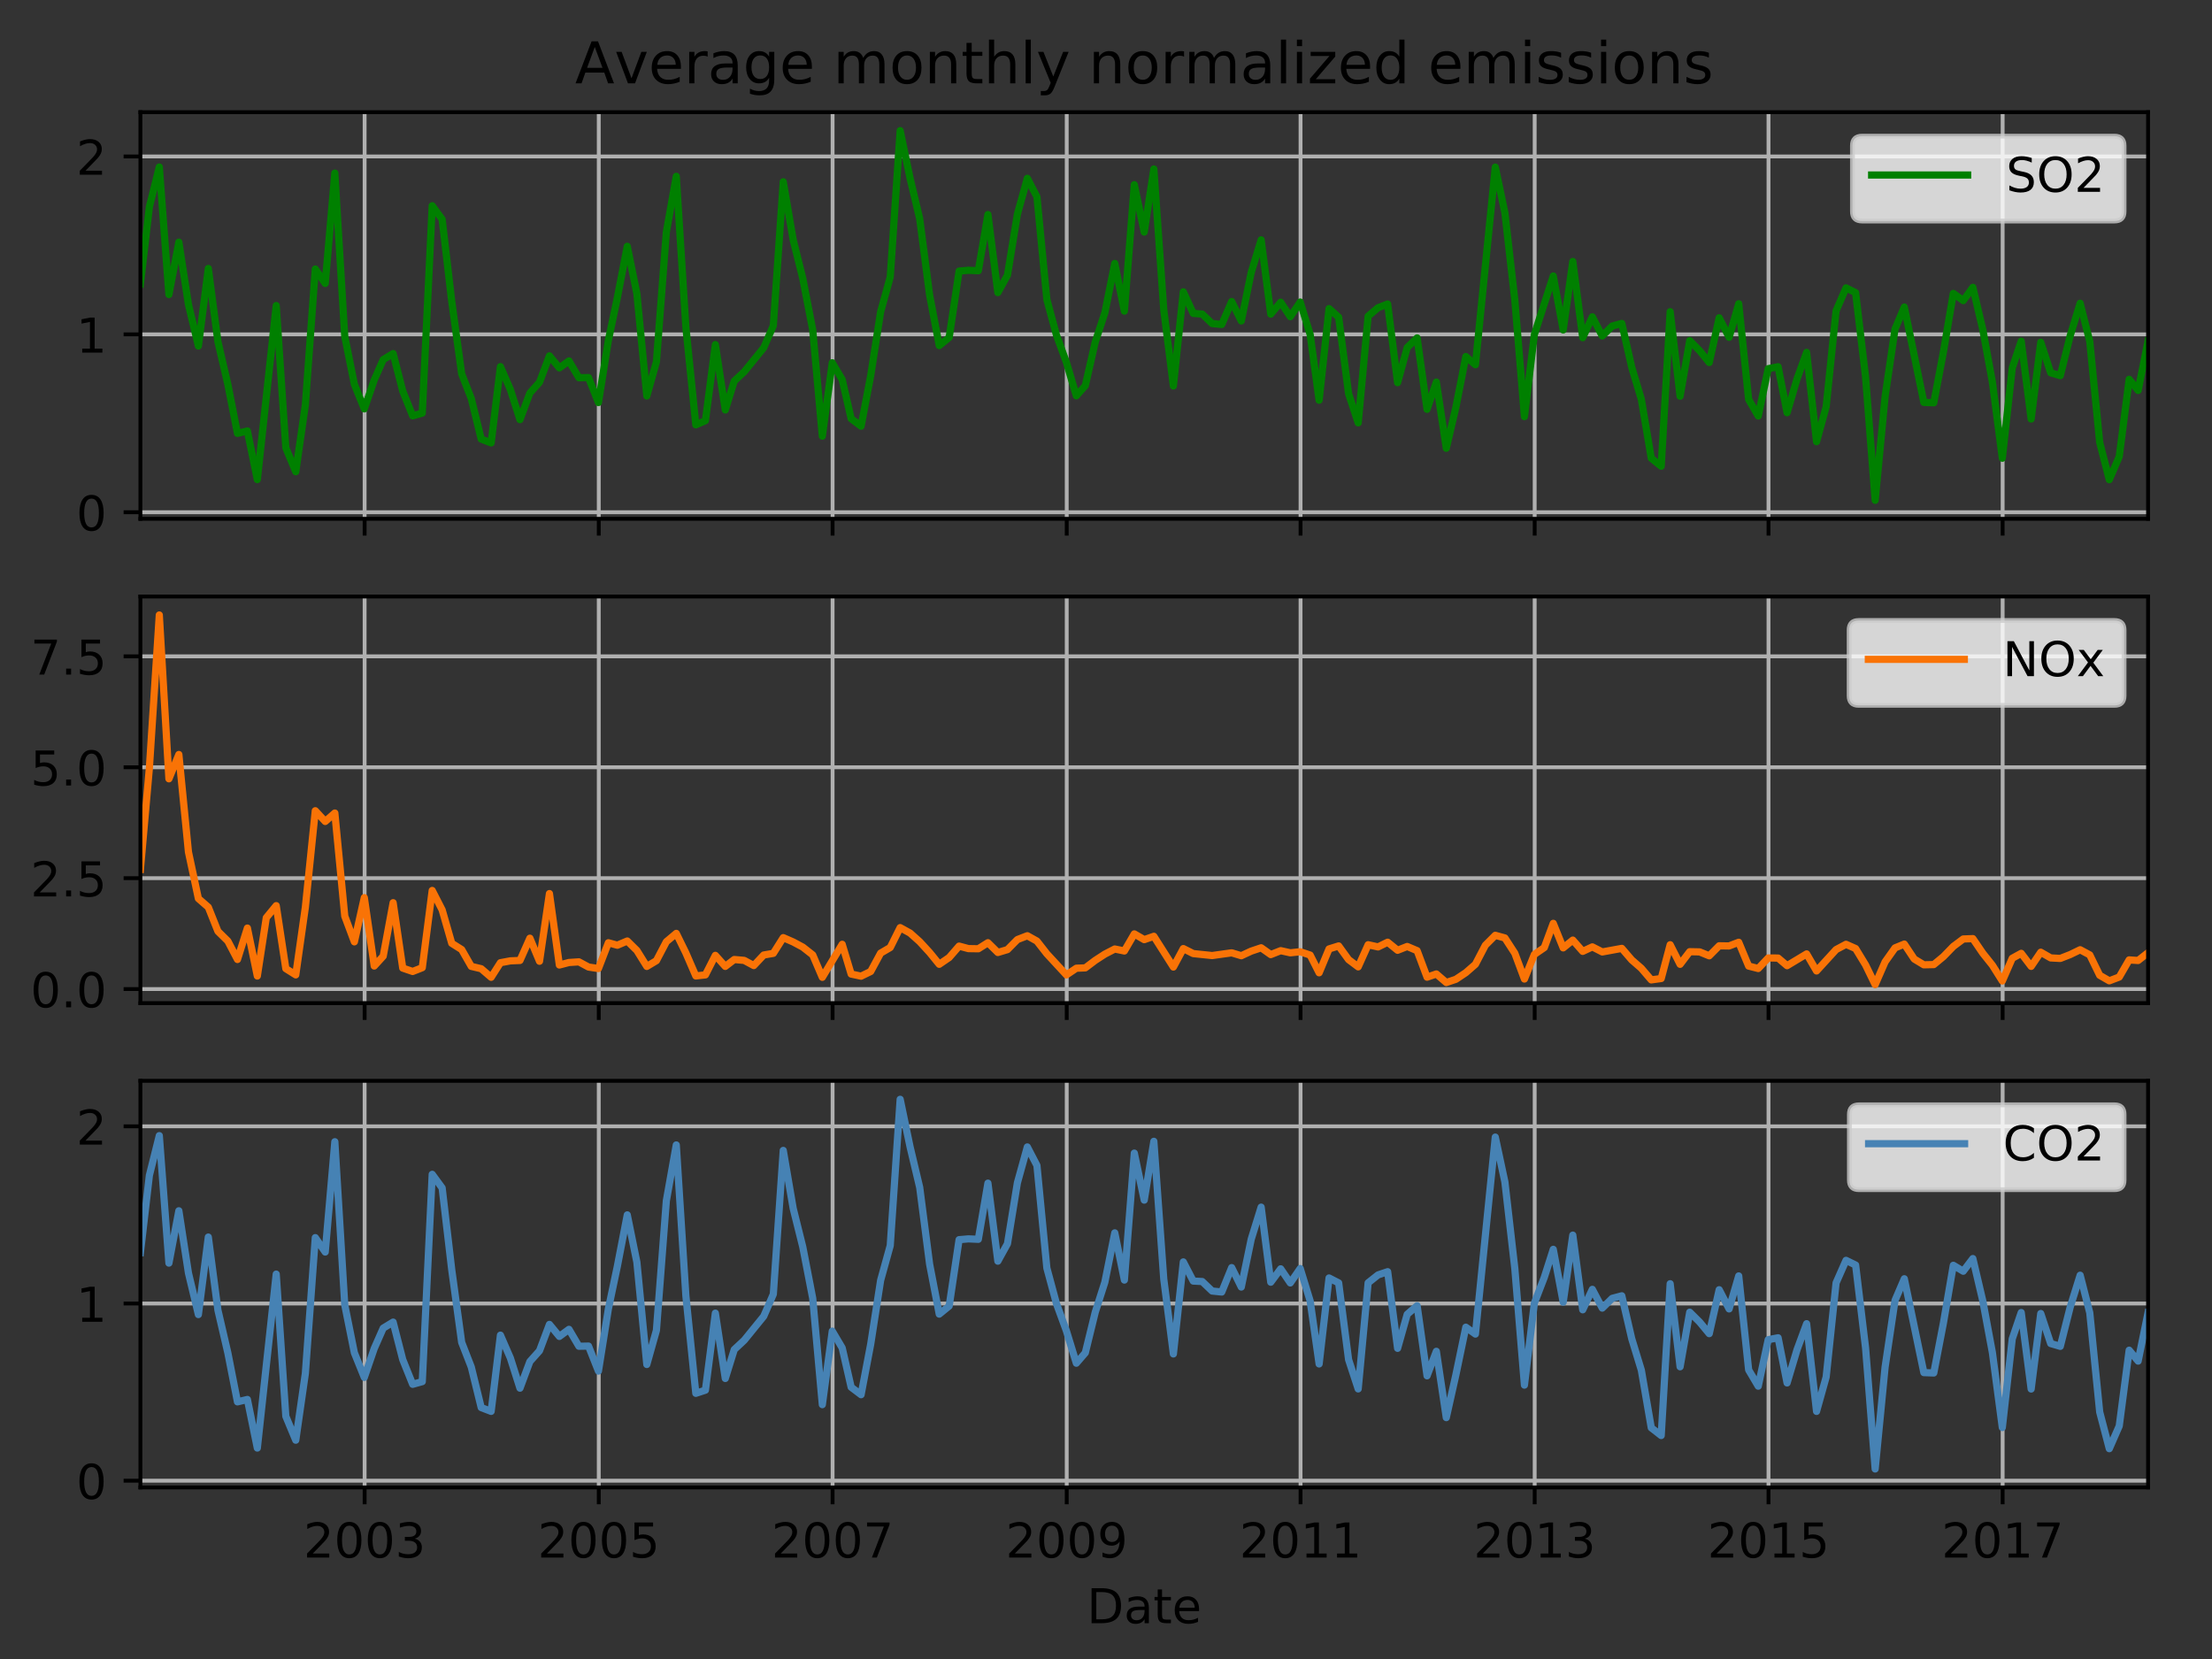 <?xml version="1.0" encoding="utf-8" standalone="no"?>
<!DOCTYPE svg PUBLIC "-//W3C//DTD SVG 1.1//EN"
  "http://www.w3.org/Graphics/SVG/1.1/DTD/svg11.dtd">
<!-- Created with matplotlib (http://matplotlib.org/) -->
<svg height="345.6pt" version="1.1" viewBox="0 0 460.8 345.6" width="460.8pt" xmlns="http://www.w3.org/2000/svg" xmlns:xlink="http://www.w3.org/1999/xlink">
 <rect x="0" y="0" width="460.8" height="345.6" fill="#333333" stroke="none"/>
 <defs>
  <style type="text/css">
*{stroke-linecap:butt;stroke-linejoin:round;}
  </style>
 </defs>
 <g id="figure_1">
  <g id="patch_1">
   <path d="M 0 345.6 
L 460.8 345.6 
L 460.8 0 
L 0 0 
z
" style="fill:none;"/>
  </g>
  <g id="axes_1">
   <g id="patch_2">
    <path d="M 29.25 108.075 
L 447.48 108.075 
L 447.48 23.365 
L 29.25 23.365 
z
" style="fill:none;"/>
   </g>
   <g id="matplotlib.axis_1">
    <g id="xtick_1">
     <g id="line2d_1">
      <path clip-path="url(#p7427ec3ec7)" d="M 75.957 108.075 
L 75.957 23.365 
" style="fill:none;stroke:#b0b0b0;stroke-linecap:square;stroke-width:0.8;"/>
     </g>
     <g id="line2d_2">
      <defs>
       <path d="M 0 0 
L 0 3.5 
" id="mab1654cab5" style="stroke:#000000;stroke-width:0.8;"/>
      </defs>
      <g>
       <use style="stroke:#000000;stroke-width:0.8;" x="75.957" xlink:href="#mab1654cab5" y="108.075"/>
      </g>
     </g>
    </g>
    <g id="xtick_2">
     <g id="line2d_3">
      <path clip-path="url(#p7427ec3ec7)" d="M 124.733 108.075 
L 124.733 23.365 
" style="fill:none;stroke:#b0b0b0;stroke-linecap:square;stroke-width:0.8;"/>
     </g>
     <g id="line2d_4">
      <g>
       <use style="stroke:#000000;stroke-width:0.8;" x="124.733" xlink:href="#mab1654cab5" y="108.075"/>
      </g>
     </g>
    </g>
    <g id="xtick_3">
     <g id="line2d_5">
      <path clip-path="url(#p7427ec3ec7)" d="M 173.442 108.075 
L 173.442 23.365 
" style="fill:none;stroke:#b0b0b0;stroke-linecap:square;stroke-width:0.8;"/>
     </g>
     <g id="line2d_6">
      <g>
       <use style="stroke:#000000;stroke-width:0.8;" x="173.442" xlink:href="#mab1654cab5" y="108.075"/>
      </g>
     </g>
    </g>
    <g id="xtick_4">
     <g id="line2d_7">
      <path clip-path="url(#p7427ec3ec7)" d="M 222.218 108.075 
L 222.218 23.365 
" style="fill:none;stroke:#b0b0b0;stroke-linecap:square;stroke-width:0.8;"/>
     </g>
     <g id="line2d_8">
      <g>
       <use style="stroke:#000000;stroke-width:0.8;" x="222.218" xlink:href="#mab1654cab5" y="108.075"/>
      </g>
     </g>
    </g>
    <g id="xtick_5">
     <g id="line2d_9">
      <path clip-path="url(#p7427ec3ec7)" d="M 270.927 108.075 
L 270.927 23.365 
" style="fill:none;stroke:#b0b0b0;stroke-linecap:square;stroke-width:0.8;"/>
     </g>
     <g id="line2d_10">
      <g>
       <use style="stroke:#000000;stroke-width:0.8;" x="270.927" xlink:href="#mab1654cab5" y="108.075"/>
      </g>
     </g>
    </g>
    <g id="xtick_6">
     <g id="line2d_11">
      <path clip-path="url(#p7427ec3ec7)" d="M 319.702 108.075 
L 319.702 23.365 
" style="fill:none;stroke:#b0b0b0;stroke-linecap:square;stroke-width:0.8;"/>
     </g>
     <g id="line2d_12">
      <g>
       <use style="stroke:#000000;stroke-width:0.8;" x="319.702" xlink:href="#mab1654cab5" y="108.075"/>
      </g>
     </g>
    </g>
    <g id="xtick_7">
     <g id="line2d_13">
      <path clip-path="url(#p7427ec3ec7)" d="M 368.411 108.075 
L 368.411 23.365 
" style="fill:none;stroke:#b0b0b0;stroke-linecap:square;stroke-width:0.8;"/>
     </g>
     <g id="line2d_14">
      <g>
       <use style="stroke:#000000;stroke-width:0.8;" x="368.411" xlink:href="#mab1654cab5" y="108.075"/>
      </g>
     </g>
    </g>
    <g id="xtick_8">
     <g id="line2d_15">
      <path clip-path="url(#p7427ec3ec7)" d="M 417.187 108.075 
L 417.187 23.365 
" style="fill:none;stroke:#b0b0b0;stroke-linecap:square;stroke-width:0.8;"/>
     </g>
     <g id="line2d_16">
      <g>
       <use style="stroke:#000000;stroke-width:0.8;" x="417.187" xlink:href="#mab1654cab5" y="108.075"/>
      </g>
     </g>
    </g>
   </g>
   <g id="matplotlib.axis_2">
    <g id="ytick_1">
     <g id="line2d_17">
      <path clip-path="url(#p7427ec3ec7)" d="M 29.25 106.71 
L 447.48 106.71 
" style="fill:none;stroke:#b0b0b0;stroke-linecap:square;stroke-width:0.8;"/>
     </g>
     <g id="line2d_18">
      <defs>
       <path d="M 0 0 
L -3.5 0 
" id="mbd4540c648" style="stroke:#000000;stroke-width:0.8;"/>
      </defs>
      <g>
       <use style="stroke:#000000;stroke-width:0.8;" x="29.25" xlink:href="#mbd4540c648" y="106.71"/>
      </g>
     </g>
     <g id="text_1">
      <!-- 0 -->
      <defs>
       <path d="M 31.781 66.406 
Q 24.172 66.406 20.328 58.906 
Q 16.5 51.422 16.5 36.375 
Q 16.5 21.391 20.328 13.891 
Q 24.172 6.391 31.781 6.391 
Q 39.453 6.391 43.281 13.891 
Q 47.125 21.391 47.125 36.375 
Q 47.125 51.422 43.281 58.906 
Q 39.453 66.406 31.781 66.406 
z
M 31.781 74.219 
Q 44.047 74.219 50.516 64.516 
Q 56.984 54.828 56.984 36.375 
Q 56.984 17.969 50.516 8.266 
Q 44.047 -1.422 31.781 -1.422 
Q 19.531 -1.422 13.062 8.266 
Q 6.594 17.969 6.594 36.375 
Q 6.594 54.828 13.062 64.516 
Q 19.531 74.219 31.781 74.219 
z
" id="DejaVuSans-30"/>
      </defs>
      <g transform="translate(15.888 110.509)scale(0.1 -0.1)">
       <use xlink:href="#DejaVuSans-30"/>
      </g>
     </g>
    </g>
    <g id="ytick_2">
     <g id="line2d_19">
      <path clip-path="url(#p7427ec3ec7)" d="M 29.25 69.654 
L 447.48 69.654 
" style="fill:none;stroke:#b0b0b0;stroke-linecap:square;stroke-width:0.8;"/>
     </g>
     <g id="line2d_20">
      <g>
       <use style="stroke:#000000;stroke-width:0.8;" x="29.25" xlink:href="#mbd4540c648" y="69.654"/>
      </g>
     </g>
     <g id="text_2">
      <!-- 1 -->
      <defs>
       <path d="M 12.406 8.297 
L 28.516 8.297 
L 28.516 63.922 
L 10.984 60.406 
L 10.984 69.391 
L 28.422 72.906 
L 38.281 72.906 
L 38.281 8.297 
L 54.391 8.297 
L 54.391 0 
L 12.406 0 
z
" id="DejaVuSans-31"/>
      </defs>
      <g transform="translate(15.888 73.453)scale(0.1 -0.1)">
       <use xlink:href="#DejaVuSans-31"/>
      </g>
     </g>
    </g>
    <g id="ytick_3">
     <g id="line2d_21">
      <path clip-path="url(#p7427ec3ec7)" d="M 29.25 32.598 
L 447.48 32.598 
" style="fill:none;stroke:#b0b0b0;stroke-linecap:square;stroke-width:0.8;"/>
     </g>
     <g id="line2d_22">
      <g>
       <use style="stroke:#000000;stroke-width:0.8;" x="29.25" xlink:href="#mbd4540c648" y="32.598"/>
      </g>
     </g>
     <g id="text_3">
      <!-- 2 -->
      <defs>
       <path d="M 19.188 8.297 
L 53.609 8.297 
L 53.609 0 
L 7.328 0 
L 7.328 8.297 
Q 12.938 14.109 22.625 23.891 
Q 32.328 33.688 34.812 36.531 
Q 39.547 41.844 41.422 45.531 
Q 43.312 49.219 43.312 52.781 
Q 43.312 58.594 39.234 62.25 
Q 35.156 65.922 28.609 65.922 
Q 23.969 65.922 18.812 64.312 
Q 13.672 62.703 7.812 59.422 
L 7.812 69.391 
Q 13.766 71.781 18.938 73 
Q 24.125 74.219 28.422 74.219 
Q 39.75 74.219 46.484 68.547 
Q 53.219 62.891 53.219 53.422 
Q 53.219 48.922 51.531 44.891 
Q 49.859 40.875 45.406 35.406 
Q 44.188 33.984 37.641 27.219 
Q 31.109 20.453 19.188 8.297 
z
" id="DejaVuSans-32"/>
      </defs>
      <g transform="translate(15.888 36.397)scale(0.1 -0.1)">
       <use xlink:href="#DejaVuSans-32"/>
      </g>
     </g>
    </g>
   </g>
   <g id="line2d_23">
    <path clip-path="url(#p7427ec3ec7)" d="M 29.25 59.15 
L 31.119 43.1 
L 33.187 34.788 
L 35.189 61.358 
L 37.257 50.446 
L 39.259 63.429 
L 41.327 72.084 
L 43.396 55.928 
L 45.398 71.166 
L 47.466 80.079 
L 49.468 90.279 
L 51.536 89.779 
L 53.605 99.903 
L 57.541 63.65 
L 59.543 93.287 
L 61.612 98.272 
L 63.613 84.349 
L 65.682 56.043 
L 67.75 59.046 
L 69.752 36.057 
L 71.821 70.076 
L 73.822 80.049 
L 75.891 85.177 
L 77.959 79.159 
L 79.827 74.918 
L 81.896 73.651 
L 83.898 81.46 
L 85.966 86.627 
L 87.968 86.063 
L 90.036 42.858 
L 92.105 45.68 
L 94.107 62.786 
L 96.175 77.882 
L 98.177 83.028 
L 100.245 91.468 
L 102.314 92.265 
L 104.249 76.377 
L 106.317 81.131 
L 108.319 87.421 
L 110.387 81.873 
L 112.389 79.63 
L 114.458 74.13 
L 116.526 76.642 
L 118.528 75.187 
L 120.596 78.69 
L 122.598 78.653 
L 124.666 83.86 
L 126.735 70.9 
L 128.603 62.028 
L 130.672 51.307 
L 132.673 61.163 
L 134.742 82.491 
L 136.744 75.374 
L 138.812 48.356 
L 140.88 36.73 
L 142.882 68.174 
L 144.951 88.5 
L 146.952 87.631 
L 149.021 71.787 
L 151.089 85.403 
L 152.958 79.383 
L 155.026 77.455 
L 159.096 72.445 
L 161.098 67.839 
L 163.167 37.87 
L 165.235 49.96 
L 167.237 58.011 
L 169.305 68.717 
L 171.307 90.865 
L 173.375 75.569 
L 175.444 79.069 
L 177.312 87.22 
L 179.381 88.789 
L 181.382 78.26 
L 183.451 64.948 
L 185.453 57.708 
L 187.521 27.216 
L 189.589 37.146 
L 191.591 45.585 
L 193.66 61.491 
L 195.661 71.99 
L 197.73 70.299 
L 199.798 56.473 
L 201.733 56.307 
L 203.802 56.398 
L 205.804 44.693 
L 207.872 60.954 
L 209.874 57.321 
L 211.942 44.619 
L 214.011 37.146 
L 216.012 41.003 
L 218.081 62.391 
L 220.083 69.819 
L 222.151 75.477 
L 224.22 82.454 
L 226.088 80.349 
L 228.156 71.256 
L 230.158 65.17 
L 232.226 54.875 
L 234.228 64.814 
L 236.297 38.471 
L 238.365 48.346 
L 240.367 35.206 
L 242.435 64.531 
L 244.437 80.406 
L 246.506 60.793 
L 248.574 65.285 
L 250.442 65.423 
L 252.511 67.404 
L 254.512 67.592 
L 256.581 62.81 
L 258.583 66.859 
L 260.651 56.765 
L 262.72 49.968 
L 264.721 65.44 
L 266.79 62.957 
L 268.792 65.973 
L 270.86 62.924 
L 272.928 69.672 
L 274.797 83.373 
L 276.865 64.288 
L 278.867 66.087 
L 280.935 82.014 
L 282.937 88.089 
L 285.006 65.866 
L 287.074 64.104 
L 289.076 63.335 
L 291.144 79.716 
L 293.146 72.393 
L 295.214 70.395 
L 297.283 85.266 
L 299.218 79.59 
L 301.286 93.377 
L 303.288 84.837 
L 305.357 74.27 
L 307.358 75.985 
L 311.495 34.809 
L 313.497 44.328 
L 315.565 62.485 
L 317.567 86.788 
L 319.636 69.693 
L 323.572 57.494 
L 325.641 68.734 
L 327.643 54.468 
L 329.711 70.352 
L 331.713 66.004 
L 333.781 69.993 
L 335.85 67.92 
L 337.851 67.377 
L 339.92 76.503 
L 341.922 83.197 
L 343.99 95.456 
L 346.059 97.133 
L 347.927 64.931 
L 349.995 82.547 
L 351.997 70.97 
L 354.066 73.06 
L 356.067 75.519 
L 358.136 66.203 
L 360.204 70.273 
L 362.206 63.276 
L 364.274 83.21 
L 366.276 86.66 
L 368.345 76.805 
L 370.413 76.395 
L 372.281 85.979 
L 374.35 78.941 
L 376.352 73.409 
L 378.42 92.014 
L 380.422 84.715 
L 382.49 64.747 
L 384.559 59.971 
L 386.56 60.966 
L 388.629 78.496 
L 390.631 104.225 
L 392.699 82.627 
L 394.768 68.544 
L 396.703 63.963 
L 400.773 83.828 
L 402.841 83.907 
L 404.843 73.358 
L 406.911 61.12 
L 408.98 62.62 
L 410.982 59.86 
L 413.05 68.639 
L 415.052 79.598 
L 417.12 95.456 
L 419.189 76.654 
L 421.057 71.084 
L 423.126 87.289 
L 425.127 71.303 
L 427.196 77.662 
L 429.197 78.256 
L 431.266 69.908 
L 433.334 63.17 
L 435.336 71.125 
L 437.405 92.16 
L 439.406 99.93 
L 441.475 95.12 
L 443.543 79.017 
L 445.412 81.338 
L 447.48 71.051 
L 447.48 71.051 
" style="fill:none;stroke:#008000;stroke-linecap:square;stroke-width:1.5;"/>
   </g>
   <g id="patch_3">
    <path d="M 29.25 108.075 
L 29.25 23.365 
" style="fill:none;stroke:#000000;stroke-linecap:square;stroke-linejoin:miter;stroke-width:0.8;"/>
   </g>
   <g id="patch_4">
    <path d="M 447.48 108.075 
L 447.48 23.365 
" style="fill:none;stroke:#000000;stroke-linecap:square;stroke-linejoin:miter;stroke-width:0.8;"/>
   </g>
   <g id="patch_5">
    <path d="M 29.25 108.075 
L 447.48 108.075 
" style="fill:none;stroke:#000000;stroke-linecap:square;stroke-linejoin:miter;stroke-width:0.8;"/>
   </g>
   <g id="patch_6">
    <path d="M 29.25 23.365 
L 447.48 23.365 
" style="fill:none;stroke:#000000;stroke-linecap:square;stroke-linejoin:miter;stroke-width:0.8;"/>
   </g>
   <g id="text_4">
    <!-- Average monthly normalized emissions -->
    <defs>
     <path d="M 34.188 63.188 
L 20.797 26.906 
L 47.609 26.906 
z
M 28.609 72.906 
L 39.797 72.906 
L 67.578 0 
L 57.328 0 
L 50.688 18.703 
L 17.828 18.703 
L 11.188 0 
L 0.781 0 
z
" id="DejaVuSans-41"/>
     <path d="M 2.984 54.688 
L 12.5 54.688 
L 29.594 8.797 
L 46.688 54.688 
L 56.203 54.688 
L 35.688 0 
L 23.484 0 
z
" id="DejaVuSans-76"/>
     <path d="M 56.203 29.594 
L 56.203 25.203 
L 14.891 25.203 
Q 15.484 15.922 20.484 11.062 
Q 25.484 6.203 34.422 6.203 
Q 39.594 6.203 44.453 7.469 
Q 49.312 8.734 54.109 11.281 
L 54.109 2.781 
Q 49.266 0.734 44.188 -0.344 
Q 39.109 -1.422 33.891 -1.422 
Q 20.797 -1.422 13.156 6.188 
Q 5.516 13.812 5.516 26.812 
Q 5.516 40.234 12.766 48.109 
Q 20.016 56 32.328 56 
Q 43.359 56 49.781 48.891 
Q 56.203 41.797 56.203 29.594 
z
M 47.219 32.234 
Q 47.125 39.594 43.094 43.984 
Q 39.062 48.391 32.422 48.391 
Q 24.906 48.391 20.391 44.141 
Q 15.875 39.891 15.188 32.172 
z
" id="DejaVuSans-65"/>
     <path d="M 41.109 46.297 
Q 39.594 47.172 37.812 47.578 
Q 36.031 48 33.891 48 
Q 26.266 48 22.188 43.047 
Q 18.109 38.094 18.109 28.812 
L 18.109 0 
L 9.078 0 
L 9.078 54.688 
L 18.109 54.688 
L 18.109 46.188 
Q 20.953 51.172 25.484 53.578 
Q 30.031 56 36.531 56 
Q 37.453 56 38.578 55.875 
Q 39.703 55.766 41.062 55.516 
z
" id="DejaVuSans-72"/>
     <path d="M 34.281 27.484 
Q 23.391 27.484 19.188 25 
Q 14.984 22.516 14.984 16.5 
Q 14.984 11.719 18.141 8.906 
Q 21.297 6.109 26.703 6.109 
Q 34.188 6.109 38.703 11.406 
Q 43.219 16.703 43.219 25.484 
L 43.219 27.484 
z
M 52.203 31.203 
L 52.203 0 
L 43.219 0 
L 43.219 8.297 
Q 40.141 3.328 35.547 0.953 
Q 30.953 -1.422 24.312 -1.422 
Q 15.922 -1.422 10.953 3.297 
Q 6 8.016 6 15.922 
Q 6 25.141 12.172 29.828 
Q 18.359 34.516 30.609 34.516 
L 43.219 34.516 
L 43.219 35.406 
Q 43.219 41.609 39.141 45 
Q 35.062 48.391 27.688 48.391 
Q 23 48.391 18.547 47.266 
Q 14.109 46.141 10.016 43.891 
L 10.016 52.203 
Q 14.938 54.109 19.578 55.047 
Q 24.219 56 28.609 56 
Q 40.484 56 46.344 49.844 
Q 52.203 43.703 52.203 31.203 
z
" id="DejaVuSans-61"/>
     <path d="M 45.406 27.984 
Q 45.406 37.75 41.375 43.109 
Q 37.359 48.484 30.078 48.484 
Q 22.859 48.484 18.828 43.109 
Q 14.797 37.75 14.797 27.984 
Q 14.797 18.266 18.828 12.891 
Q 22.859 7.516 30.078 7.516 
Q 37.359 7.516 41.375 12.891 
Q 45.406 18.266 45.406 27.984 
z
M 54.391 6.781 
Q 54.391 -7.172 48.188 -13.984 
Q 42 -20.797 29.203 -20.797 
Q 24.469 -20.797 20.266 -20.094 
Q 16.062 -19.391 12.109 -17.922 
L 12.109 -9.188 
Q 16.062 -11.328 19.922 -12.344 
Q 23.781 -13.375 27.781 -13.375 
Q 36.625 -13.375 41.016 -8.766 
Q 45.406 -4.156 45.406 5.172 
L 45.406 9.625 
Q 42.625 4.781 38.281 2.391 
Q 33.938 0 27.875 0 
Q 17.828 0 11.672 7.656 
Q 5.516 15.328 5.516 27.984 
Q 5.516 40.672 11.672 48.328 
Q 17.828 56 27.875 56 
Q 33.938 56 38.281 53.609 
Q 42.625 51.219 45.406 46.391 
L 45.406 54.688 
L 54.391 54.688 
z
" id="DejaVuSans-67"/>
     <path id="DejaVuSans-20"/>
     <path d="M 52 44.188 
Q 55.375 50.25 60.062 53.125 
Q 64.75 56 71.094 56 
Q 79.641 56 84.281 50.016 
Q 88.922 44.047 88.922 33.016 
L 88.922 0 
L 79.891 0 
L 79.891 32.719 
Q 79.891 40.578 77.094 44.375 
Q 74.312 48.188 68.609 48.188 
Q 61.625 48.188 57.562 43.547 
Q 53.516 38.922 53.516 30.906 
L 53.516 0 
L 44.484 0 
L 44.484 32.719 
Q 44.484 40.625 41.703 44.406 
Q 38.922 48.188 33.109 48.188 
Q 26.219 48.188 22.156 43.531 
Q 18.109 38.875 18.109 30.906 
L 18.109 0 
L 9.078 0 
L 9.078 54.688 
L 18.109 54.688 
L 18.109 46.188 
Q 21.188 51.219 25.484 53.609 
Q 29.781 56 35.688 56 
Q 41.656 56 45.828 52.969 
Q 50 49.953 52 44.188 
z
" id="DejaVuSans-6d"/>
     <path d="M 30.609 48.391 
Q 23.391 48.391 19.188 42.75 
Q 14.984 37.109 14.984 27.297 
Q 14.984 17.484 19.156 11.844 
Q 23.344 6.203 30.609 6.203 
Q 37.797 6.203 41.984 11.859 
Q 46.188 17.531 46.188 27.297 
Q 46.188 37.016 41.984 42.703 
Q 37.797 48.391 30.609 48.391 
z
M 30.609 56 
Q 42.328 56 49.016 48.375 
Q 55.719 40.766 55.719 27.297 
Q 55.719 13.875 49.016 6.219 
Q 42.328 -1.422 30.609 -1.422 
Q 18.844 -1.422 12.172 6.219 
Q 5.516 13.875 5.516 27.297 
Q 5.516 40.766 12.172 48.375 
Q 18.844 56 30.609 56 
z
" id="DejaVuSans-6f"/>
     <path d="M 54.891 33.016 
L 54.891 0 
L 45.906 0 
L 45.906 32.719 
Q 45.906 40.484 42.875 44.328 
Q 39.844 48.188 33.797 48.188 
Q 26.516 48.188 22.312 43.547 
Q 18.109 38.922 18.109 30.906 
L 18.109 0 
L 9.078 0 
L 9.078 54.688 
L 18.109 54.688 
L 18.109 46.188 
Q 21.344 51.125 25.703 53.562 
Q 30.078 56 35.797 56 
Q 45.219 56 50.047 50.172 
Q 54.891 44.344 54.891 33.016 
z
" id="DejaVuSans-6e"/>
     <path d="M 18.312 70.219 
L 18.312 54.688 
L 36.812 54.688 
L 36.812 47.703 
L 18.312 47.703 
L 18.312 18.016 
Q 18.312 11.328 20.141 9.422 
Q 21.969 7.516 27.594 7.516 
L 36.812 7.516 
L 36.812 0 
L 27.594 0 
Q 17.188 0 13.234 3.875 
Q 9.281 7.766 9.281 18.016 
L 9.281 47.703 
L 2.688 47.703 
L 2.688 54.688 
L 9.281 54.688 
L 9.281 70.219 
z
" id="DejaVuSans-74"/>
     <path d="M 54.891 33.016 
L 54.891 0 
L 45.906 0 
L 45.906 32.719 
Q 45.906 40.484 42.875 44.328 
Q 39.844 48.188 33.797 48.188 
Q 26.516 48.188 22.312 43.547 
Q 18.109 38.922 18.109 30.906 
L 18.109 0 
L 9.078 0 
L 9.078 75.984 
L 18.109 75.984 
L 18.109 46.188 
Q 21.344 51.125 25.703 53.562 
Q 30.078 56 35.797 56 
Q 45.219 56 50.047 50.172 
Q 54.891 44.344 54.891 33.016 
z
" id="DejaVuSans-68"/>
     <path d="M 9.422 75.984 
L 18.406 75.984 
L 18.406 0 
L 9.422 0 
z
" id="DejaVuSans-6c"/>
     <path d="M 32.172 -5.078 
Q 28.375 -14.844 24.75 -17.812 
Q 21.141 -20.797 15.094 -20.797 
L 7.906 -20.797 
L 7.906 -13.281 
L 13.188 -13.281 
Q 16.891 -13.281 18.938 -11.516 
Q 21 -9.766 23.484 -3.219 
L 25.094 0.875 
L 2.984 54.688 
L 12.5 54.688 
L 29.594 11.922 
L 46.688 54.688 
L 56.203 54.688 
z
" id="DejaVuSans-79"/>
     <path d="M 9.422 54.688 
L 18.406 54.688 
L 18.406 0 
L 9.422 0 
z
M 9.422 75.984 
L 18.406 75.984 
L 18.406 64.594 
L 9.422 64.594 
z
" id="DejaVuSans-69"/>
     <path d="M 5.516 54.688 
L 48.188 54.688 
L 48.188 46.484 
L 14.406 7.172 
L 48.188 7.172 
L 48.188 0 
L 4.297 0 
L 4.297 8.203 
L 38.094 47.516 
L 5.516 47.516 
z
" id="DejaVuSans-7a"/>
     <path d="M 45.406 46.391 
L 45.406 75.984 
L 54.391 75.984 
L 54.391 0 
L 45.406 0 
L 45.406 8.203 
Q 42.578 3.328 38.25 0.953 
Q 33.938 -1.422 27.875 -1.422 
Q 17.969 -1.422 11.734 6.484 
Q 5.516 14.406 5.516 27.297 
Q 5.516 40.188 11.734 48.094 
Q 17.969 56 27.875 56 
Q 33.938 56 38.25 53.625 
Q 42.578 51.266 45.406 46.391 
z
M 14.797 27.297 
Q 14.797 17.391 18.875 11.75 
Q 22.953 6.109 30.078 6.109 
Q 37.203 6.109 41.297 11.75 
Q 45.406 17.391 45.406 27.297 
Q 45.406 37.203 41.297 42.844 
Q 37.203 48.484 30.078 48.484 
Q 22.953 48.484 18.875 42.844 
Q 14.797 37.203 14.797 27.297 
z
" id="DejaVuSans-64"/>
     <path d="M 44.281 53.078 
L 44.281 44.578 
Q 40.484 46.531 36.375 47.5 
Q 32.281 48.484 27.875 48.484 
Q 21.188 48.484 17.844 46.438 
Q 14.5 44.391 14.5 40.281 
Q 14.5 37.156 16.891 35.375 
Q 19.281 33.594 26.516 31.984 
L 29.594 31.297 
Q 39.156 29.25 43.188 25.516 
Q 47.219 21.781 47.219 15.094 
Q 47.219 7.469 41.188 3.016 
Q 35.156 -1.422 24.609 -1.422 
Q 20.219 -1.422 15.453 -0.562 
Q 10.688 0.297 5.422 2 
L 5.422 11.281 
Q 10.406 8.688 15.234 7.391 
Q 20.062 6.109 24.812 6.109 
Q 31.156 6.109 34.562 8.281 
Q 37.984 10.453 37.984 14.406 
Q 37.984 18.062 35.516 20.016 
Q 33.062 21.969 24.703 23.781 
L 21.578 24.516 
Q 13.234 26.266 9.516 29.906 
Q 5.812 33.547 5.812 39.891 
Q 5.812 47.609 11.281 51.797 
Q 16.75 56 26.812 56 
Q 31.781 56 36.172 55.266 
Q 40.578 54.547 44.281 53.078 
z
" id="DejaVuSans-73"/>
    </defs>
    <g transform="translate(119.801 17.365)scale(0.12 -0.12)">
     <use xlink:href="#DejaVuSans-41"/>
     <use x="68.33" xlink:href="#DejaVuSans-76"/>
     <use x="127.51" xlink:href="#DejaVuSans-65"/>
     <use x="189.033" xlink:href="#DejaVuSans-72"/>
     <use x="230.146" xlink:href="#DejaVuSans-61"/>
     <use x="291.426" xlink:href="#DejaVuSans-67"/>
     <use x="354.902" xlink:href="#DejaVuSans-65"/>
     <use x="416.426" xlink:href="#DejaVuSans-20"/>
     <use x="448.213" xlink:href="#DejaVuSans-6d"/>
     <use x="545.625" xlink:href="#DejaVuSans-6f"/>
     <use x="606.807" xlink:href="#DejaVuSans-6e"/>
     <use x="670.186" xlink:href="#DejaVuSans-74"/>
     <use x="709.395" xlink:href="#DejaVuSans-68"/>
     <use x="772.773" xlink:href="#DejaVuSans-6c"/>
     <use x="800.557" xlink:href="#DejaVuSans-79"/>
     <use x="859.736" xlink:href="#DejaVuSans-20"/>
     <use x="891.523" xlink:href="#DejaVuSans-6e"/>
     <use x="954.902" xlink:href="#DejaVuSans-6f"/>
     <use x="1016.084" xlink:href="#DejaVuSans-72"/>
     <use x="1057.182" xlink:href="#DejaVuSans-6d"/>
     <use x="1154.594" xlink:href="#DejaVuSans-61"/>
     <use x="1215.873" xlink:href="#DejaVuSans-6c"/>
     <use x="1243.656" xlink:href="#DejaVuSans-69"/>
     <use x="1271.439" xlink:href="#DejaVuSans-7a"/>
     <use x="1323.93" xlink:href="#DejaVuSans-65"/>
     <use x="1385.453" xlink:href="#DejaVuSans-64"/>
     <use x="1448.93" xlink:href="#DejaVuSans-20"/>
     <use x="1480.717" xlink:href="#DejaVuSans-65"/>
     <use x="1542.24" xlink:href="#DejaVuSans-6d"/>
     <use x="1639.652" xlink:href="#DejaVuSans-69"/>
     <use x="1667.436" xlink:href="#DejaVuSans-73"/>
     <use x="1719.535" xlink:href="#DejaVuSans-73"/>
     <use x="1771.635" xlink:href="#DejaVuSans-69"/>
     <use x="1799.418" xlink:href="#DejaVuSans-6f"/>
     <use x="1860.6" xlink:href="#DejaVuSans-6e"/>
     <use x="1923.979" xlink:href="#DejaVuSans-73"/>
    </g>
   </g>
   <g id="legend_1">
    <g id="patch_7">
     <path d="M 387.897 46.043 
L 440.48 46.043 
Q 442.48 46.043 442.48 44.043 
L 442.48 30.365 
Q 442.48 28.365 440.48 28.365 
L 387.897 28.365 
Q 385.897 28.365 385.897 30.365 
L 385.897 44.043 
Q 385.897 46.043 387.897 46.043 
z
" style="fill:#ffffff;opacity:0.8;stroke:#cccccc;stroke-linejoin:miter;"/>
    </g>
    <g id="line2d_24">
     <path d="M 389.897 36.463 
L 409.897 36.463 
" style="fill:none;stroke:#008000;stroke-linecap:square;stroke-width:1.5;"/>
    </g>
    <g id="line2d_25"/>
    <g id="text_5">
     <!-- SO2 -->
     <defs>
      <path d="M 53.516 70.516 
L 53.516 60.891 
Q 47.906 63.578 42.922 64.891 
Q 37.938 66.219 33.297 66.219 
Q 25.25 66.219 20.875 63.094 
Q 16.5 59.969 16.5 54.203 
Q 16.5 49.359 19.406 46.891 
Q 22.312 44.438 30.422 42.922 
L 36.375 41.703 
Q 47.406 39.594 52.656 34.297 
Q 57.906 29 57.906 20.125 
Q 57.906 9.516 50.797 4.047 
Q 43.703 -1.422 29.984 -1.422 
Q 24.812 -1.422 18.969 -0.25 
Q 13.141 0.922 6.891 3.219 
L 6.891 13.375 
Q 12.891 10.016 18.656 8.297 
Q 24.422 6.594 29.984 6.594 
Q 38.422 6.594 43.016 9.906 
Q 47.609 13.234 47.609 19.391 
Q 47.609 24.75 44.312 27.781 
Q 41.016 30.812 33.5 32.328 
L 27.484 33.5 
Q 16.453 35.688 11.516 40.375 
Q 6.594 45.062 6.594 53.422 
Q 6.594 63.094 13.406 68.656 
Q 20.219 74.219 32.172 74.219 
Q 37.312 74.219 42.625 73.281 
Q 47.953 72.359 53.516 70.516 
z
" id="DejaVuSans-53"/>
      <path d="M 39.406 66.219 
Q 28.656 66.219 22.328 58.203 
Q 16.016 50.203 16.016 36.375 
Q 16.016 22.609 22.328 14.594 
Q 28.656 6.594 39.406 6.594 
Q 50.141 6.594 56.422 14.594 
Q 62.703 22.609 62.703 36.375 
Q 62.703 50.203 56.422 58.203 
Q 50.141 66.219 39.406 66.219 
z
M 39.406 74.219 
Q 54.734 74.219 63.906 63.938 
Q 73.094 53.656 73.094 36.375 
Q 73.094 19.141 63.906 8.859 
Q 54.734 -1.422 39.406 -1.422 
Q 24.031 -1.422 14.812 8.828 
Q 5.609 19.094 5.609 36.375 
Q 5.609 53.656 14.812 63.938 
Q 24.031 74.219 39.406 74.219 
z
" id="DejaVuSans-4f"/>
     </defs>
     <g transform="translate(417.897 39.963)scale(0.1 -0.1)">
      <use xlink:href="#DejaVuSans-53"/>
      <use x="63.477" xlink:href="#DejaVuSans-4f"/>
      <use x="142.188" xlink:href="#DejaVuSans-32"/>
     </g>
    </g>
   </g>
  </g>
  <g id="axes_2">
   <g id="patch_8">
    <path d="M 29.25 208.969 
L 447.48 208.969 
L 447.48 124.259 
L 29.25 124.259 
z
" style="fill:none;"/>
   </g>
   <g id="matplotlib.axis_3">
    <g id="xtick_9">
     <g id="line2d_26">
      <path clip-path="url(#p093da921bf)" d="M 75.957 208.969 
L 75.957 124.259 
" style="fill:none;stroke:#b0b0b0;stroke-linecap:square;stroke-width:0.8;"/>
     </g>
     <g id="line2d_27">
      <g>
       <use style="stroke:#000000;stroke-width:0.8;" x="75.957" xlink:href="#mab1654cab5" y="208.969"/>
      </g>
     </g>
    </g>
    <g id="xtick_10">
     <g id="line2d_28">
      <path clip-path="url(#p093da921bf)" d="M 124.733 208.969 
L 124.733 124.259 
" style="fill:none;stroke:#b0b0b0;stroke-linecap:square;stroke-width:0.8;"/>
     </g>
     <g id="line2d_29">
      <g>
       <use style="stroke:#000000;stroke-width:0.8;" x="124.733" xlink:href="#mab1654cab5" y="208.969"/>
      </g>
     </g>
    </g>
    <g id="xtick_11">
     <g id="line2d_30">
      <path clip-path="url(#p093da921bf)" d="M 173.442 208.969 
L 173.442 124.259 
" style="fill:none;stroke:#b0b0b0;stroke-linecap:square;stroke-width:0.8;"/>
     </g>
     <g id="line2d_31">
      <g>
       <use style="stroke:#000000;stroke-width:0.8;" x="173.442" xlink:href="#mab1654cab5" y="208.969"/>
      </g>
     </g>
    </g>
    <g id="xtick_12">
     <g id="line2d_32">
      <path clip-path="url(#p093da921bf)" d="M 222.218 208.969 
L 222.218 124.259 
" style="fill:none;stroke:#b0b0b0;stroke-linecap:square;stroke-width:0.8;"/>
     </g>
     <g id="line2d_33">
      <g>
       <use style="stroke:#000000;stroke-width:0.8;" x="222.218" xlink:href="#mab1654cab5" y="208.969"/>
      </g>
     </g>
    </g>
    <g id="xtick_13">
     <g id="line2d_34">
      <path clip-path="url(#p093da921bf)" d="M 270.927 208.969 
L 270.927 124.259 
" style="fill:none;stroke:#b0b0b0;stroke-linecap:square;stroke-width:0.8;"/>
     </g>
     <g id="line2d_35">
      <g>
       <use style="stroke:#000000;stroke-width:0.8;" x="270.927" xlink:href="#mab1654cab5" y="208.969"/>
      </g>
     </g>
    </g>
    <g id="xtick_14">
     <g id="line2d_36">
      <path clip-path="url(#p093da921bf)" d="M 319.702 208.969 
L 319.702 124.259 
" style="fill:none;stroke:#b0b0b0;stroke-linecap:square;stroke-width:0.8;"/>
     </g>
     <g id="line2d_37">
      <g>
       <use style="stroke:#000000;stroke-width:0.8;" x="319.702" xlink:href="#mab1654cab5" y="208.969"/>
      </g>
     </g>
    </g>
    <g id="xtick_15">
     <g id="line2d_38">
      <path clip-path="url(#p093da921bf)" d="M 368.411 208.969 
L 368.411 124.259 
" style="fill:none;stroke:#b0b0b0;stroke-linecap:square;stroke-width:0.8;"/>
     </g>
     <g id="line2d_39">
      <g>
       <use style="stroke:#000000;stroke-width:0.8;" x="368.411" xlink:href="#mab1654cab5" y="208.969"/>
      </g>
     </g>
    </g>
    <g id="xtick_16">
     <g id="line2d_40">
      <path clip-path="url(#p093da921bf)" d="M 417.187 208.969 
L 417.187 124.259 
" style="fill:none;stroke:#b0b0b0;stroke-linecap:square;stroke-width:0.8;"/>
     </g>
     <g id="line2d_41">
      <g>
       <use style="stroke:#000000;stroke-width:0.8;" x="417.187" xlink:href="#mab1654cab5" y="208.969"/>
      </g>
     </g>
    </g>
   </g>
   <g id="matplotlib.axis_4">
    <g id="ytick_4">
     <g id="line2d_42">
      <path clip-path="url(#p093da921bf)" d="M 29.25 206.044 
L 447.48 206.044 
" style="fill:none;stroke:#b0b0b0;stroke-linecap:square;stroke-width:0.8;"/>
     </g>
     <g id="line2d_43">
      <g>
       <use style="stroke:#000000;stroke-width:0.8;" x="29.25" xlink:href="#mbd4540c648" y="206.044"/>
      </g>
     </g>
     <g id="text_6">
      <!-- 0.0 -->
      <defs>
       <path d="M 10.688 12.406 
L 21 12.406 
L 21 0 
L 10.688 0 
z
" id="DejaVuSans-2e"/>
      </defs>
      <g transform="translate(6.347 209.843)scale(0.1 -0.1)">
       <use xlink:href="#DejaVuSans-30"/>
       <use x="63.623" xlink:href="#DejaVuSans-2e"/>
       <use x="95.41" xlink:href="#DejaVuSans-30"/>
      </g>
     </g>
    </g>
    <g id="ytick_5">
     <g id="line2d_44">
      <path clip-path="url(#p093da921bf)" d="M 29.25 182.938 
L 447.48 182.938 
" style="fill:none;stroke:#b0b0b0;stroke-linecap:square;stroke-width:0.8;"/>
     </g>
     <g id="line2d_45">
      <g>
       <use style="stroke:#000000;stroke-width:0.8;" x="29.25" xlink:href="#mbd4540c648" y="182.938"/>
      </g>
     </g>
     <g id="text_7">
      <!-- 2.5 -->
      <defs>
       <path d="M 10.797 72.906 
L 49.516 72.906 
L 49.516 64.594 
L 19.828 64.594 
L 19.828 46.734 
Q 21.969 47.469 24.109 47.828 
Q 26.266 48.188 28.422 48.188 
Q 40.625 48.188 47.75 41.5 
Q 54.891 34.812 54.891 23.391 
Q 54.891 11.625 47.562 5.094 
Q 40.234 -1.422 26.906 -1.422 
Q 22.312 -1.422 17.547 -0.641 
Q 12.797 0.141 7.719 1.703 
L 7.719 11.625 
Q 12.109 9.234 16.797 8.062 
Q 21.484 6.891 26.703 6.891 
Q 35.156 6.891 40.078 11.328 
Q 45.016 15.766 45.016 23.391 
Q 45.016 31 40.078 35.438 
Q 35.156 39.891 26.703 39.891 
Q 22.75 39.891 18.812 39.016 
Q 14.891 38.141 10.797 36.281 
z
" id="DejaVuSans-35"/>
      </defs>
      <g transform="translate(6.347 186.738)scale(0.1 -0.1)">
       <use xlink:href="#DejaVuSans-32"/>
       <use x="63.623" xlink:href="#DejaVuSans-2e"/>
       <use x="95.41" xlink:href="#DejaVuSans-35"/>
      </g>
     </g>
    </g>
    <g id="ytick_6">
     <g id="line2d_46">
      <path clip-path="url(#p093da921bf)" d="M 29.25 159.833 
L 447.48 159.833 
" style="fill:none;stroke:#b0b0b0;stroke-linecap:square;stroke-width:0.8;"/>
     </g>
     <g id="line2d_47">
      <g>
       <use style="stroke:#000000;stroke-width:0.8;" x="29.25" xlink:href="#mbd4540c648" y="159.833"/>
      </g>
     </g>
     <g id="text_8">
      <!-- 5.0 -->
      <g transform="translate(6.347 163.632)scale(0.1 -0.1)">
       <use xlink:href="#DejaVuSans-35"/>
       <use x="63.623" xlink:href="#DejaVuSans-2e"/>
       <use x="95.41" xlink:href="#DejaVuSans-30"/>
      </g>
     </g>
    </g>
    <g id="ytick_7">
     <g id="line2d_48">
      <path clip-path="url(#p093da921bf)" d="M 29.25 136.728 
L 447.48 136.728 
" style="fill:none;stroke:#b0b0b0;stroke-linecap:square;stroke-width:0.8;"/>
     </g>
     <g id="line2d_49">
      <g>
       <use style="stroke:#000000;stroke-width:0.8;" x="29.25" xlink:href="#mbd4540c648" y="136.728"/>
      </g>
     </g>
     <g id="text_9">
      <!-- 7.5 -->
      <defs>
       <path d="M 8.203 72.906 
L 55.078 72.906 
L 55.078 68.703 
L 28.609 0 
L 18.312 0 
L 43.219 64.594 
L 8.203 64.594 
z
" id="DejaVuSans-37"/>
      </defs>
      <g transform="translate(6.347 140.527)scale(0.1 -0.1)">
       <use xlink:href="#DejaVuSans-37"/>
       <use x="63.623" xlink:href="#DejaVuSans-2e"/>
       <use x="95.41" xlink:href="#DejaVuSans-35"/>
      </g>
     </g>
    </g>
   </g>
   <g id="line2d_50">
    <path clip-path="url(#p093da921bf)" d="M 29.25 181.095 
L 31.119 159.96 
L 33.187 128.11 
L 35.189 162.238 
L 37.257 157.174 
L 39.259 177.491 
L 41.327 187.182 
L 43.396 188.987 
L 45.398 194.007 
L 47.466 196.043 
L 49.468 199.878 
L 51.536 193.333 
L 53.605 203.322 
L 55.473 191.179 
L 57.541 188.661 
L 59.543 201.784 
L 61.612 203.085 
L 63.613 188.995 
L 65.682 168.892 
L 67.75 171.126 
L 69.752 169.369 
L 71.821 190.851 
L 73.822 196.202 
L 75.891 186.991 
L 77.959 201.238 
L 79.827 199.192 
L 81.896 188.048 
L 83.898 201.673 
L 85.966 202.376 
L 87.968 201.587 
L 90.036 185.501 
L 92.105 189.543 
L 94.107 196.506 
L 96.175 197.814 
L 98.177 201.314 
L 100.245 201.803 
L 102.314 203.586 
L 104.249 200.55 
L 106.317 200.163 
L 108.319 200.079 
L 110.387 195.444 
L 112.389 200.247 
L 114.458 186.147 
L 116.526 201.029 
L 118.528 200.505 
L 120.596 200.372 
L 122.598 201.45 
L 124.666 201.765 
L 126.735 196.393 
L 128.603 196.908 
L 130.672 196.028 
L 132.673 198.001 
L 134.742 201.325 
L 136.744 200.125 
L 138.812 196.18 
L 140.88 194.442 
L 142.882 198.526 
L 144.951 203.307 
L 146.952 203.085 
L 149.021 199.019 
L 151.089 201.321 
L 152.958 199.884 
L 155.026 200.066 
L 157.028 201.145 
L 159.096 198.946 
L 161.098 198.6 
L 163.167 195.327 
L 165.235 196.231 
L 167.237 197.304 
L 169.305 198.929 
L 171.307 203.593 
L 175.444 196.713 
L 177.312 202.912 
L 179.381 203.354 
L 181.382 202.38 
L 183.451 198.554 
L 185.453 197.384 
L 187.521 193.239 
L 189.589 194.377 
L 191.591 196.169 
L 193.66 198.423 
L 195.661 200.881 
L 197.73 199.469 
L 199.798 197.09 
L 201.733 197.613 
L 203.802 197.646 
L 205.804 196.383 
L 207.872 198.421 
L 209.874 197.821 
L 211.942 195.729 
L 214.011 194.93 
L 216.012 196.045 
L 218.081 198.691 
L 222.151 203.091 
L 224.22 201.699 
L 226.088 201.625 
L 228.156 200.066 
L 230.158 198.765 
L 232.226 197.695 
L 234.228 198.107 
L 236.297 194.55 
L 238.365 195.745 
L 240.367 195.049 
L 244.437 201.452 
L 246.506 197.607 
L 248.574 198.648 
L 252.511 199.058 
L 256.581 198.489 
L 258.583 199.094 
L 260.651 198.136 
L 262.72 197.442 
L 264.721 198.859 
L 266.79 198.041 
L 268.792 198.487 
L 270.86 198.268 
L 272.928 198.958 
L 274.797 202.65 
L 276.865 197.679 
L 278.867 197.055 
L 280.935 199.905 
L 282.937 201.414 
L 285.006 196.807 
L 287.074 197.262 
L 289.076 196.28 
L 291.144 197.959 
L 293.146 197.166 
L 295.214 198.045 
L 297.283 203.564 
L 299.218 202.897 
L 301.286 204.679 
L 303.288 204.006 
L 305.357 202.626 
L 307.358 200.879 
L 309.427 196.912 
L 311.495 194.843 
L 313.497 195.392 
L 315.565 198.579 
L 317.567 203.951 
L 319.636 198.822 
L 321.704 197.403 
L 323.572 192.349 
L 325.641 197.462 
L 327.643 195.841 
L 329.711 198.188 
L 331.713 197.254 
L 333.781 198.308 
L 337.851 197.565 
L 339.92 199.97 
L 341.922 201.716 
L 343.99 204.129 
L 346.059 203.845 
L 347.927 196.806 
L 349.995 200.884 
L 351.997 198.254 
L 354.066 198.296 
L 356.067 199.112 
L 358.136 197.026 
L 360.204 197.059 
L 362.206 196.292 
L 364.274 201.251 
L 366.276 201.758 
L 368.345 199.569 
L 370.413 199.578 
L 372.281 201.169 
L 376.352 198.717 
L 378.42 202.269 
L 382.49 197.819 
L 384.559 196.714 
L 386.56 197.604 
L 388.629 201.005 
L 390.631 205.119 
L 392.699 200.377 
L 394.768 197.462 
L 396.703 196.67 
L 398.771 199.783 
L 400.773 200.989 
L 402.841 200.939 
L 404.843 199.286 
L 406.911 197.16 
L 408.98 195.609 
L 410.982 195.53 
L 413.05 198.564 
L 415.052 201.073 
L 417.12 204.356 
L 419.189 199.627 
L 421.057 198.599 
L 423.126 201.313 
L 425.127 198.365 
L 427.196 199.552 
L 429.197 199.661 
L 431.266 198.849 
L 433.334 197.849 
L 435.336 198.923 
L 437.405 203.172 
L 439.406 204.322 
L 441.475 203.535 
L 443.543 199.964 
L 445.412 200.09 
L 447.48 198.462 
L 447.48 198.462 
" style="fill:none;stroke:#f97306;stroke-linecap:square;stroke-width:1.5;"/>
   </g>
   <g id="patch_9">
    <path d="M 29.25 208.969 
L 29.25 124.259 
" style="fill:none;stroke:#000000;stroke-linecap:square;stroke-linejoin:miter;stroke-width:0.8;"/>
   </g>
   <g id="patch_10">
    <path d="M 447.48 208.969 
L 447.48 124.259 
" style="fill:none;stroke:#000000;stroke-linecap:square;stroke-linejoin:miter;stroke-width:0.8;"/>
   </g>
   <g id="patch_11">
    <path d="M 29.25 208.969 
L 447.48 208.969 
" style="fill:none;stroke:#000000;stroke-linecap:square;stroke-linejoin:miter;stroke-width:0.8;"/>
   </g>
   <g id="patch_12">
    <path d="M 29.25 124.259 
L 447.48 124.259 
" style="fill:none;stroke:#000000;stroke-linecap:square;stroke-linejoin:miter;stroke-width:0.8;"/>
   </g>
   <g id="legend_2">
    <g id="patch_13">
     <path d="M 387.208 146.937 
L 440.48 146.937 
Q 442.48 146.937 442.48 144.937 
L 442.48 131.259 
Q 442.48 129.259 440.48 129.259 
L 387.208 129.259 
Q 385.208 129.259 385.208 131.259 
L 385.208 144.937 
Q 385.208 146.937 387.208 146.937 
z
" style="fill:#ffffff;opacity:0.8;stroke:#cccccc;stroke-linejoin:miter;"/>
    </g>
    <g id="line2d_51">
     <path d="M 389.208 137.358 
L 409.208 137.358 
" style="fill:none;stroke:#f97306;stroke-linecap:square;stroke-width:1.5;"/>
    </g>
    <g id="line2d_52"/>
    <g id="text_10">
     <!-- NOx -->
     <defs>
      <path d="M 9.812 72.906 
L 23.094 72.906 
L 55.422 11.922 
L 55.422 72.906 
L 64.984 72.906 
L 64.984 0 
L 51.703 0 
L 19.391 60.984 
L 19.391 0 
L 9.812 0 
z
" id="DejaVuSans-4e"/>
      <path d="M 54.891 54.688 
L 35.109 28.078 
L 55.906 0 
L 45.312 0 
L 29.391 21.484 
L 13.484 0 
L 2.875 0 
L 24.125 28.609 
L 4.688 54.688 
L 15.281 54.688 
L 29.781 35.203 
L 44.281 54.688 
z
" id="DejaVuSans-78"/>
     </defs>
     <g transform="translate(417.208 140.858)scale(0.1 -0.1)">
      <use xlink:href="#DejaVuSans-4e"/>
      <use x="74.805" xlink:href="#DejaVuSans-4f"/>
      <use x="153.516" xlink:href="#DejaVuSans-78"/>
     </g>
    </g>
   </g>
  </g>
  <g id="axes_3">
   <g id="patch_14">
    <path d="M 29.25 309.863 
L 447.48 309.863 
L 447.48 225.153 
L 29.25 225.153 
z
" style="fill:none;"/>
   </g>
   <g id="matplotlib.axis_5">
    <g id="xtick_17">
     <g id="line2d_53">
      <path clip-path="url(#pdf67282a89)" d="M 75.957 309.863 
L 75.957 225.153 
" style="fill:none;stroke:#b0b0b0;stroke-linecap:square;stroke-width:0.8;"/>
     </g>
     <g id="line2d_54">
      <g>
       <use style="stroke:#000000;stroke-width:0.8;" x="75.957" xlink:href="#mab1654cab5" y="309.863"/>
      </g>
     </g>
     <g id="text_11">
      <!-- 2003 -->
      <defs>
       <path d="M 40.578 39.312 
Q 47.656 37.797 51.625 33 
Q 55.609 28.219 55.609 21.188 
Q 55.609 10.406 48.188 4.484 
Q 40.766 -1.422 27.094 -1.422 
Q 22.516 -1.422 17.656 -0.516 
Q 12.797 0.391 7.625 2.203 
L 7.625 11.719 
Q 11.719 9.328 16.594 8.109 
Q 21.484 6.891 26.812 6.891 
Q 36.078 6.891 40.938 10.547 
Q 45.797 14.203 45.797 21.188 
Q 45.797 27.641 41.281 31.266 
Q 36.766 34.906 28.719 34.906 
L 20.219 34.906 
L 20.219 43.016 
L 29.109 43.016 
Q 36.375 43.016 40.234 45.922 
Q 44.094 48.828 44.094 54.297 
Q 44.094 59.906 40.109 62.906 
Q 36.141 65.922 28.719 65.922 
Q 24.656 65.922 20.016 65.031 
Q 15.375 64.156 9.812 62.312 
L 9.812 71.094 
Q 15.438 72.656 20.344 73.438 
Q 25.25 74.219 29.594 74.219 
Q 40.828 74.219 47.359 69.109 
Q 53.906 64.016 53.906 55.328 
Q 53.906 49.266 50.438 45.094 
Q 46.969 40.922 40.578 39.312 
z
" id="DejaVuSans-33"/>
      </defs>
      <g transform="translate(63.232 324.462)scale(0.1 -0.1)">
       <use xlink:href="#DejaVuSans-32"/>
       <use x="63.623" xlink:href="#DejaVuSans-30"/>
       <use x="127.246" xlink:href="#DejaVuSans-30"/>
       <use x="190.869" xlink:href="#DejaVuSans-33"/>
      </g>
     </g>
    </g>
    <g id="xtick_18">
     <g id="line2d_55">
      <path clip-path="url(#pdf67282a89)" d="M 124.733 309.863 
L 124.733 225.153 
" style="fill:none;stroke:#b0b0b0;stroke-linecap:square;stroke-width:0.8;"/>
     </g>
     <g id="line2d_56">
      <g>
       <use style="stroke:#000000;stroke-width:0.8;" x="124.733" xlink:href="#mab1654cab5" y="309.863"/>
      </g>
     </g>
     <g id="text_12">
      <!-- 2005 -->
      <g transform="translate(112.008 324.462)scale(0.1 -0.1)">
       <use xlink:href="#DejaVuSans-32"/>
       <use x="63.623" xlink:href="#DejaVuSans-30"/>
       <use x="127.246" xlink:href="#DejaVuSans-30"/>
       <use x="190.869" xlink:href="#DejaVuSans-35"/>
      </g>
     </g>
    </g>
    <g id="xtick_19">
     <g id="line2d_57">
      <path clip-path="url(#pdf67282a89)" d="M 173.442 309.863 
L 173.442 225.153 
" style="fill:none;stroke:#b0b0b0;stroke-linecap:square;stroke-width:0.8;"/>
     </g>
     <g id="line2d_58">
      <g>
       <use style="stroke:#000000;stroke-width:0.8;" x="173.442" xlink:href="#mab1654cab5" y="309.863"/>
      </g>
     </g>
     <g id="text_13">
      <!-- 2007 -->
      <g transform="translate(160.717 324.462)scale(0.1 -0.1)">
       <use xlink:href="#DejaVuSans-32"/>
       <use x="63.623" xlink:href="#DejaVuSans-30"/>
       <use x="127.246" xlink:href="#DejaVuSans-30"/>
       <use x="190.869" xlink:href="#DejaVuSans-37"/>
      </g>
     </g>
    </g>
    <g id="xtick_20">
     <g id="line2d_59">
      <path clip-path="url(#pdf67282a89)" d="M 222.218 309.863 
L 222.218 225.153 
" style="fill:none;stroke:#b0b0b0;stroke-linecap:square;stroke-width:0.8;"/>
     </g>
     <g id="line2d_60">
      <g>
       <use style="stroke:#000000;stroke-width:0.8;" x="222.218" xlink:href="#mab1654cab5" y="309.863"/>
      </g>
     </g>
     <g id="text_14">
      <!-- 2009 -->
      <defs>
       <path d="M 10.984 1.516 
L 10.984 10.5 
Q 14.703 8.734 18.5 7.812 
Q 22.312 6.891 25.984 6.891 
Q 35.75 6.891 40.891 13.453 
Q 46.047 20.016 46.781 33.406 
Q 43.953 29.203 39.594 26.953 
Q 35.25 24.703 29.984 24.703 
Q 19.047 24.703 12.672 31.312 
Q 6.297 37.938 6.297 49.422 
Q 6.297 60.641 12.938 67.422 
Q 19.578 74.219 30.609 74.219 
Q 43.266 74.219 49.922 64.516 
Q 56.594 54.828 56.594 36.375 
Q 56.594 19.141 48.406 8.859 
Q 40.234 -1.422 26.422 -1.422 
Q 22.703 -1.422 18.891 -0.688 
Q 15.094 0.047 10.984 1.516 
z
M 30.609 32.422 
Q 37.25 32.422 41.125 36.953 
Q 45.016 41.5 45.016 49.422 
Q 45.016 57.281 41.125 61.844 
Q 37.25 66.406 30.609 66.406 
Q 23.969 66.406 20.094 61.844 
Q 16.219 57.281 16.219 49.422 
Q 16.219 41.5 20.094 36.953 
Q 23.969 32.422 30.609 32.422 
z
" id="DejaVuSans-39"/>
      </defs>
      <g transform="translate(209.493 324.462)scale(0.1 -0.1)">
       <use xlink:href="#DejaVuSans-32"/>
       <use x="63.623" xlink:href="#DejaVuSans-30"/>
       <use x="127.246" xlink:href="#DejaVuSans-30"/>
       <use x="190.869" xlink:href="#DejaVuSans-39"/>
      </g>
     </g>
    </g>
    <g id="xtick_21">
     <g id="line2d_61">
      <path clip-path="url(#pdf67282a89)" d="M 270.927 309.863 
L 270.927 225.153 
" style="fill:none;stroke:#b0b0b0;stroke-linecap:square;stroke-width:0.8;"/>
     </g>
     <g id="line2d_62">
      <g>
       <use style="stroke:#000000;stroke-width:0.8;" x="270.927" xlink:href="#mab1654cab5" y="309.863"/>
      </g>
     </g>
     <g id="text_15">
      <!-- 2011 -->
      <g transform="translate(258.202 324.462)scale(0.1 -0.1)">
       <use xlink:href="#DejaVuSans-32"/>
       <use x="63.623" xlink:href="#DejaVuSans-30"/>
       <use x="127.246" xlink:href="#DejaVuSans-31"/>
       <use x="190.869" xlink:href="#DejaVuSans-31"/>
      </g>
     </g>
    </g>
    <g id="xtick_22">
     <g id="line2d_63">
      <path clip-path="url(#pdf67282a89)" d="M 319.702 309.863 
L 319.702 225.153 
" style="fill:none;stroke:#b0b0b0;stroke-linecap:square;stroke-width:0.8;"/>
     </g>
     <g id="line2d_64">
      <g>
       <use style="stroke:#000000;stroke-width:0.8;" x="319.702" xlink:href="#mab1654cab5" y="309.863"/>
      </g>
     </g>
     <g id="text_16">
      <!-- 2013 -->
      <g transform="translate(306.977 324.462)scale(0.1 -0.1)">
       <use xlink:href="#DejaVuSans-32"/>
       <use x="63.623" xlink:href="#DejaVuSans-30"/>
       <use x="127.246" xlink:href="#DejaVuSans-31"/>
       <use x="190.869" xlink:href="#DejaVuSans-33"/>
      </g>
     </g>
    </g>
    <g id="xtick_23">
     <g id="line2d_65">
      <path clip-path="url(#pdf67282a89)" d="M 368.411 309.863 
L 368.411 225.153 
" style="fill:none;stroke:#b0b0b0;stroke-linecap:square;stroke-width:0.8;"/>
     </g>
     <g id="line2d_66">
      <g>
       <use style="stroke:#000000;stroke-width:0.8;" x="368.411" xlink:href="#mab1654cab5" y="309.863"/>
      </g>
     </g>
     <g id="text_17">
      <!-- 2015 -->
      <g transform="translate(355.686 324.462)scale(0.1 -0.1)">
       <use xlink:href="#DejaVuSans-32"/>
       <use x="63.623" xlink:href="#DejaVuSans-30"/>
       <use x="127.246" xlink:href="#DejaVuSans-31"/>
       <use x="190.869" xlink:href="#DejaVuSans-35"/>
      </g>
     </g>
    </g>
    <g id="xtick_24">
     <g id="line2d_67">
      <path clip-path="url(#pdf67282a89)" d="M 417.187 309.863 
L 417.187 225.153 
" style="fill:none;stroke:#b0b0b0;stroke-linecap:square;stroke-width:0.8;"/>
     </g>
     <g id="line2d_68">
      <g>
       <use style="stroke:#000000;stroke-width:0.8;" x="417.187" xlink:href="#mab1654cab5" y="309.863"/>
      </g>
     </g>
     <g id="text_18">
      <!-- 2017 -->
      <g transform="translate(404.462 324.462)scale(0.1 -0.1)">
       <use xlink:href="#DejaVuSans-32"/>
       <use x="63.623" xlink:href="#DejaVuSans-30"/>
       <use x="127.246" xlink:href="#DejaVuSans-31"/>
       <use x="190.869" xlink:href="#DejaVuSans-37"/>
      </g>
     </g>
    </g>
    <g id="text_19">
     <!-- Date -->
     <defs>
      <path d="M 19.672 64.797 
L 19.672 8.109 
L 31.594 8.109 
Q 46.688 8.109 53.688 14.938 
Q 60.688 21.781 60.688 36.531 
Q 60.688 51.172 53.688 57.984 
Q 46.688 64.797 31.594 64.797 
z
M 9.812 72.906 
L 30.078 72.906 
Q 51.266 72.906 61.172 64.094 
Q 71.094 55.281 71.094 36.531 
Q 71.094 17.672 61.125 8.828 
Q 51.172 0 30.078 0 
L 9.812 0 
z
" id="DejaVuSans-44"/>
     </defs>
     <g transform="translate(226.414 338.14)scale(0.1 -0.1)">
      <use xlink:href="#DejaVuSans-44"/>
      <use x="77.002" xlink:href="#DejaVuSans-61"/>
      <use x="138.281" xlink:href="#DejaVuSans-74"/>
      <use x="177.49" xlink:href="#DejaVuSans-65"/>
     </g>
    </g>
   </g>
   <g id="matplotlib.axis_6">
    <g id="ytick_8">
     <g id="line2d_69">
      <path clip-path="url(#pdf67282a89)" d="M 29.25 308.454 
L 447.48 308.454 
" style="fill:none;stroke:#b0b0b0;stroke-linecap:square;stroke-width:0.8;"/>
     </g>
     <g id="line2d_70">
      <g>
       <use style="stroke:#000000;stroke-width:0.8;" x="29.25" xlink:href="#mbd4540c648" y="308.454"/>
      </g>
     </g>
     <g id="text_20">
      <!-- 0 -->
      <g transform="translate(15.888 312.253)scale(0.1 -0.1)">
       <use xlink:href="#DejaVuSans-30"/>
      </g>
     </g>
    </g>
    <g id="ytick_9">
     <g id="line2d_71">
      <path clip-path="url(#pdf67282a89)" d="M 29.25 271.546 
L 447.48 271.546 
" style="fill:none;stroke:#b0b0b0;stroke-linecap:square;stroke-width:0.8;"/>
     </g>
     <g id="line2d_72">
      <g>
       <use style="stroke:#000000;stroke-width:0.8;" x="29.25" xlink:href="#mbd4540c648" y="271.546"/>
      </g>
     </g>
     <g id="text_21">
      <!-- 1 -->
      <g transform="translate(15.888 275.345)scale(0.1 -0.1)">
       <use xlink:href="#DejaVuSans-31"/>
      </g>
     </g>
    </g>
    <g id="ytick_10">
     <g id="line2d_73">
      <path clip-path="url(#pdf67282a89)" d="M 29.25 234.638 
L 447.48 234.638 
" style="fill:none;stroke:#b0b0b0;stroke-linecap:square;stroke-width:0.8;"/>
     </g>
     <g id="line2d_74">
      <g>
       <use style="stroke:#000000;stroke-width:0.8;" x="29.25" xlink:href="#mbd4540c648" y="234.638"/>
      </g>
     </g>
     <g id="text_22">
      <!-- 2 -->
      <g transform="translate(15.888 238.437)scale(0.1 -0.1)">
       <use xlink:href="#DejaVuSans-32"/>
      </g>
     </g>
    </g>
   </g>
   <g id="line2d_75">
    <path clip-path="url(#pdf67282a89)" d="M 29.25 260.926 
L 31.119 244.851 
L 33.187 236.574 
L 35.189 263.129 
L 37.257 252.227 
L 39.259 265.198 
L 41.327 273.848 
L 43.396 257.703 
L 45.398 272.924 
L 47.466 281.839 
L 49.468 292.033 
L 51.536 291.533 
L 53.605 301.655 
L 57.541 265.42 
L 59.543 295.039 
L 61.612 300.021 
L 63.613 286.106 
L 65.682 257.819 
L 67.75 260.82 
L 69.752 237.842 
L 71.821 271.842 
L 73.822 281.808 
L 75.891 286.936 
L 77.959 280.918 
L 79.827 276.681 
L 81.896 275.415 
L 83.898 283.227 
L 85.966 288.376 
L 87.968 287.819 
L 90.036 244.631 
L 92.105 247.461 
L 94.107 264.525 
L 96.175 279.638 
L 98.177 284.786 
L 100.245 293.221 
L 102.314 294.018 
L 104.249 278.137 
L 106.317 282.89 
L 108.319 289.183 
L 110.387 283.63 
L 112.389 281.389 
L 114.458 275.897 
L 116.526 278.403 
L 118.528 276.926 
L 120.596 280.45 
L 122.598 280.413 
L 124.666 285.627 
L 126.735 272.665 
L 128.603 263.798 
L 130.672 253.082 
L 132.673 262.933 
L 134.742 284.248 
L 136.744 277.136 
L 138.812 250.133 
L 140.88 238.513 
L 142.882 269.939 
L 144.951 290.254 
L 146.952 289.599 
L 149.021 273.55 
L 151.089 287.158 
L 152.958 281.143 
L 155.026 279.216 
L 159.096 274.208 
L 161.098 269.606 
L 163.167 239.653 
L 165.235 251.736 
L 167.237 259.78 
L 169.305 270.467 
L 171.307 292.616 
L 173.375 277.294 
L 175.444 280.792 
L 177.312 288.976 
L 179.381 290.543 
L 181.382 280.02 
L 183.451 266.715 
L 185.453 259.479 
L 187.521 229.004 
L 189.589 238.929 
L 191.591 247.364 
L 193.66 263.378 
L 195.661 273.753 
L 197.73 272.064 
L 199.798 258.247 
L 201.733 258.08 
L 203.802 258.17 
L 205.804 246.473 
L 207.872 262.724 
L 209.874 259.092 
L 211.942 246.398 
L 214.011 238.93 
L 216.012 242.784 
L 218.081 264.16 
L 220.083 271.584 
L 222.151 277.239 
L 224.22 283.981 
L 226.088 281.816 
L 228.156 273.373 
L 230.158 267.113 
L 232.226 256.829 
L 234.228 266.66 
L 236.297 240.214 
L 238.365 250.008 
L 240.367 237.758 
L 242.435 266.472 
L 244.437 282.051 
L 246.506 262.879 
L 248.574 266.869 
L 250.442 266.965 
L 252.511 268.942 
L 254.512 269.152 
L 256.581 264.065 
L 258.583 268.112 
L 260.651 258.149 
L 262.72 251.468 
L 264.721 267.107 
L 266.79 264.318 
L 268.792 267.26 
L 270.86 264.258 
L 272.928 271.002 
L 274.797 284.135 
L 276.865 266.226 
L 278.867 267.253 
L 280.935 283.236 
L 282.937 289.337 
L 285.006 267.234 
L 287.074 265.589 
L 289.076 264.918 
L 291.144 280.88 
L 293.146 273.796 
L 295.214 272.004 
L 297.283 286.608 
L 299.218 281.501 
L 301.286 295.315 
L 303.288 286.396 
L 305.357 276.479 
L 307.358 277.91 
L 311.495 236.878 
L 313.497 246.22 
L 315.565 264.258 
L 317.567 288.544 
L 319.636 271.461 
L 321.704 266.097 
L 323.572 260.262 
L 325.641 271.269 
L 327.643 257.3 
L 329.711 272.854 
L 331.713 268.595 
L 333.781 272.501 
L 335.85 270.472 
L 337.851 269.94 
L 339.92 278.876 
L 341.922 285.431 
L 343.99 297.434 
L 346.059 299.049 
L 347.927 267.424 
L 349.995 284.724 
L 351.997 273.355 
L 354.066 275.408 
L 356.067 277.823 
L 358.136 268.674 
L 360.204 272.671 
L 362.206 265.799 
L 364.274 285.375 
L 366.276 288.764 
L 368.345 279.086 
L 370.413 278.682 
L 372.281 288.095 
L 374.35 281.182 
L 376.352 275.75 
L 378.42 294.021 
L 380.422 286.853 
L 382.49 267.244 
L 384.559 262.554 
L 386.56 263.53 
L 388.629 280.747 
L 390.631 306.013 
L 392.699 284.803 
L 394.768 270.899 
L 396.703 266.391 
L 400.773 285.939 
L 402.841 286.016 
L 404.843 275.636 
L 406.911 263.583 
L 408.98 264.818 
L 410.982 262.182 
L 413.05 270.99 
L 415.052 281.775 
L 417.12 297.38 
L 419.189 278.904 
L 421.057 273.424 
L 423.126 289.358 
L 425.127 273.629 
L 427.196 279.881 
L 429.197 280.47 
L 431.266 272.269 
L 433.334 265.653 
L 435.336 273.468 
L 437.405 294.151 
L 439.406 301.789 
L 441.475 297.061 
L 443.543 281.271 
L 445.412 283.54 
L 447.48 273.458 
L 447.48 273.458 
" style="fill:none;stroke:#4682b4;stroke-linecap:square;stroke-width:1.5;"/>
   </g>
   <g id="patch_15">
    <path d="M 29.25 309.863 
L 29.25 225.153 
" style="fill:none;stroke:#000000;stroke-linecap:square;stroke-linejoin:miter;stroke-width:0.8;"/>
   </g>
   <g id="patch_16">
    <path d="M 447.48 309.863 
L 447.48 225.153 
" style="fill:none;stroke:#000000;stroke-linecap:square;stroke-linejoin:miter;stroke-width:0.8;"/>
   </g>
   <g id="patch_17">
    <path d="M 29.25 309.863 
L 447.48 309.863 
" style="fill:none;stroke:#000000;stroke-linecap:square;stroke-linejoin:miter;stroke-width:0.8;"/>
   </g>
   <g id="patch_18">
    <path d="M 29.25 225.153 
L 447.48 225.153 
" style="fill:none;stroke:#000000;stroke-linecap:square;stroke-linejoin:miter;stroke-width:0.8;"/>
   </g>
   <g id="legend_3">
    <g id="patch_19">
     <path d="M 387.263 247.832 
L 440.48 247.832 
Q 442.48 247.832 442.48 245.832 
L 442.48 232.153 
Q 442.48 230.153 440.48 230.153 
L 387.263 230.153 
Q 385.263 230.153 385.263 232.153 
L 385.263 245.832 
Q 385.263 247.832 387.263 247.832 
z
" style="fill:#ffffff;opacity:0.8;stroke:#cccccc;stroke-linejoin:miter;"/>
    </g>
    <g id="line2d_76">
     <path d="M 389.263 238.252 
L 409.263 238.252 
" style="fill:none;stroke:#4682b4;stroke-linecap:square;stroke-width:1.5;"/>
    </g>
    <g id="line2d_77"/>
    <g id="text_23">
     <!-- CO2 -->
     <defs>
      <path d="M 64.406 67.281 
L 64.406 56.891 
Q 59.422 61.531 53.781 63.812 
Q 48.141 66.109 41.797 66.109 
Q 29.297 66.109 22.656 58.469 
Q 16.016 50.828 16.016 36.375 
Q 16.016 21.969 22.656 14.328 
Q 29.297 6.688 41.797 6.688 
Q 48.141 6.688 53.781 8.984 
Q 59.422 11.281 64.406 15.922 
L 64.406 5.609 
Q 59.234 2.094 53.438 0.328 
Q 47.656 -1.422 41.219 -1.422 
Q 24.656 -1.422 15.125 8.703 
Q 5.609 18.844 5.609 36.375 
Q 5.609 53.953 15.125 64.078 
Q 24.656 74.219 41.219 74.219 
Q 47.75 74.219 53.531 72.484 
Q 59.328 70.75 64.406 67.281 
z
" id="DejaVuSans-43"/>
     </defs>
     <g transform="translate(417.263 241.752)scale(0.1 -0.1)">
      <use xlink:href="#DejaVuSans-43"/>
      <use x="69.824" xlink:href="#DejaVuSans-4f"/>
      <use x="148.535" xlink:href="#DejaVuSans-32"/>
     </g>
    </g>
   </g>
  </g>
 </g>
 <defs>
  <clipPath id="p7427ec3ec7">
   <rect height="84.71" width="418.23" x="29.25" y="23.365"/>
  </clipPath>
  <clipPath id="p093da921bf">
   <rect height="84.71" width="418.23" x="29.25" y="124.259"/>
  </clipPath>
  <clipPath id="pdf67282a89">
   <rect height="84.71" width="418.23" x="29.25" y="225.153"/>
  </clipPath>
 </defs>
</svg>
